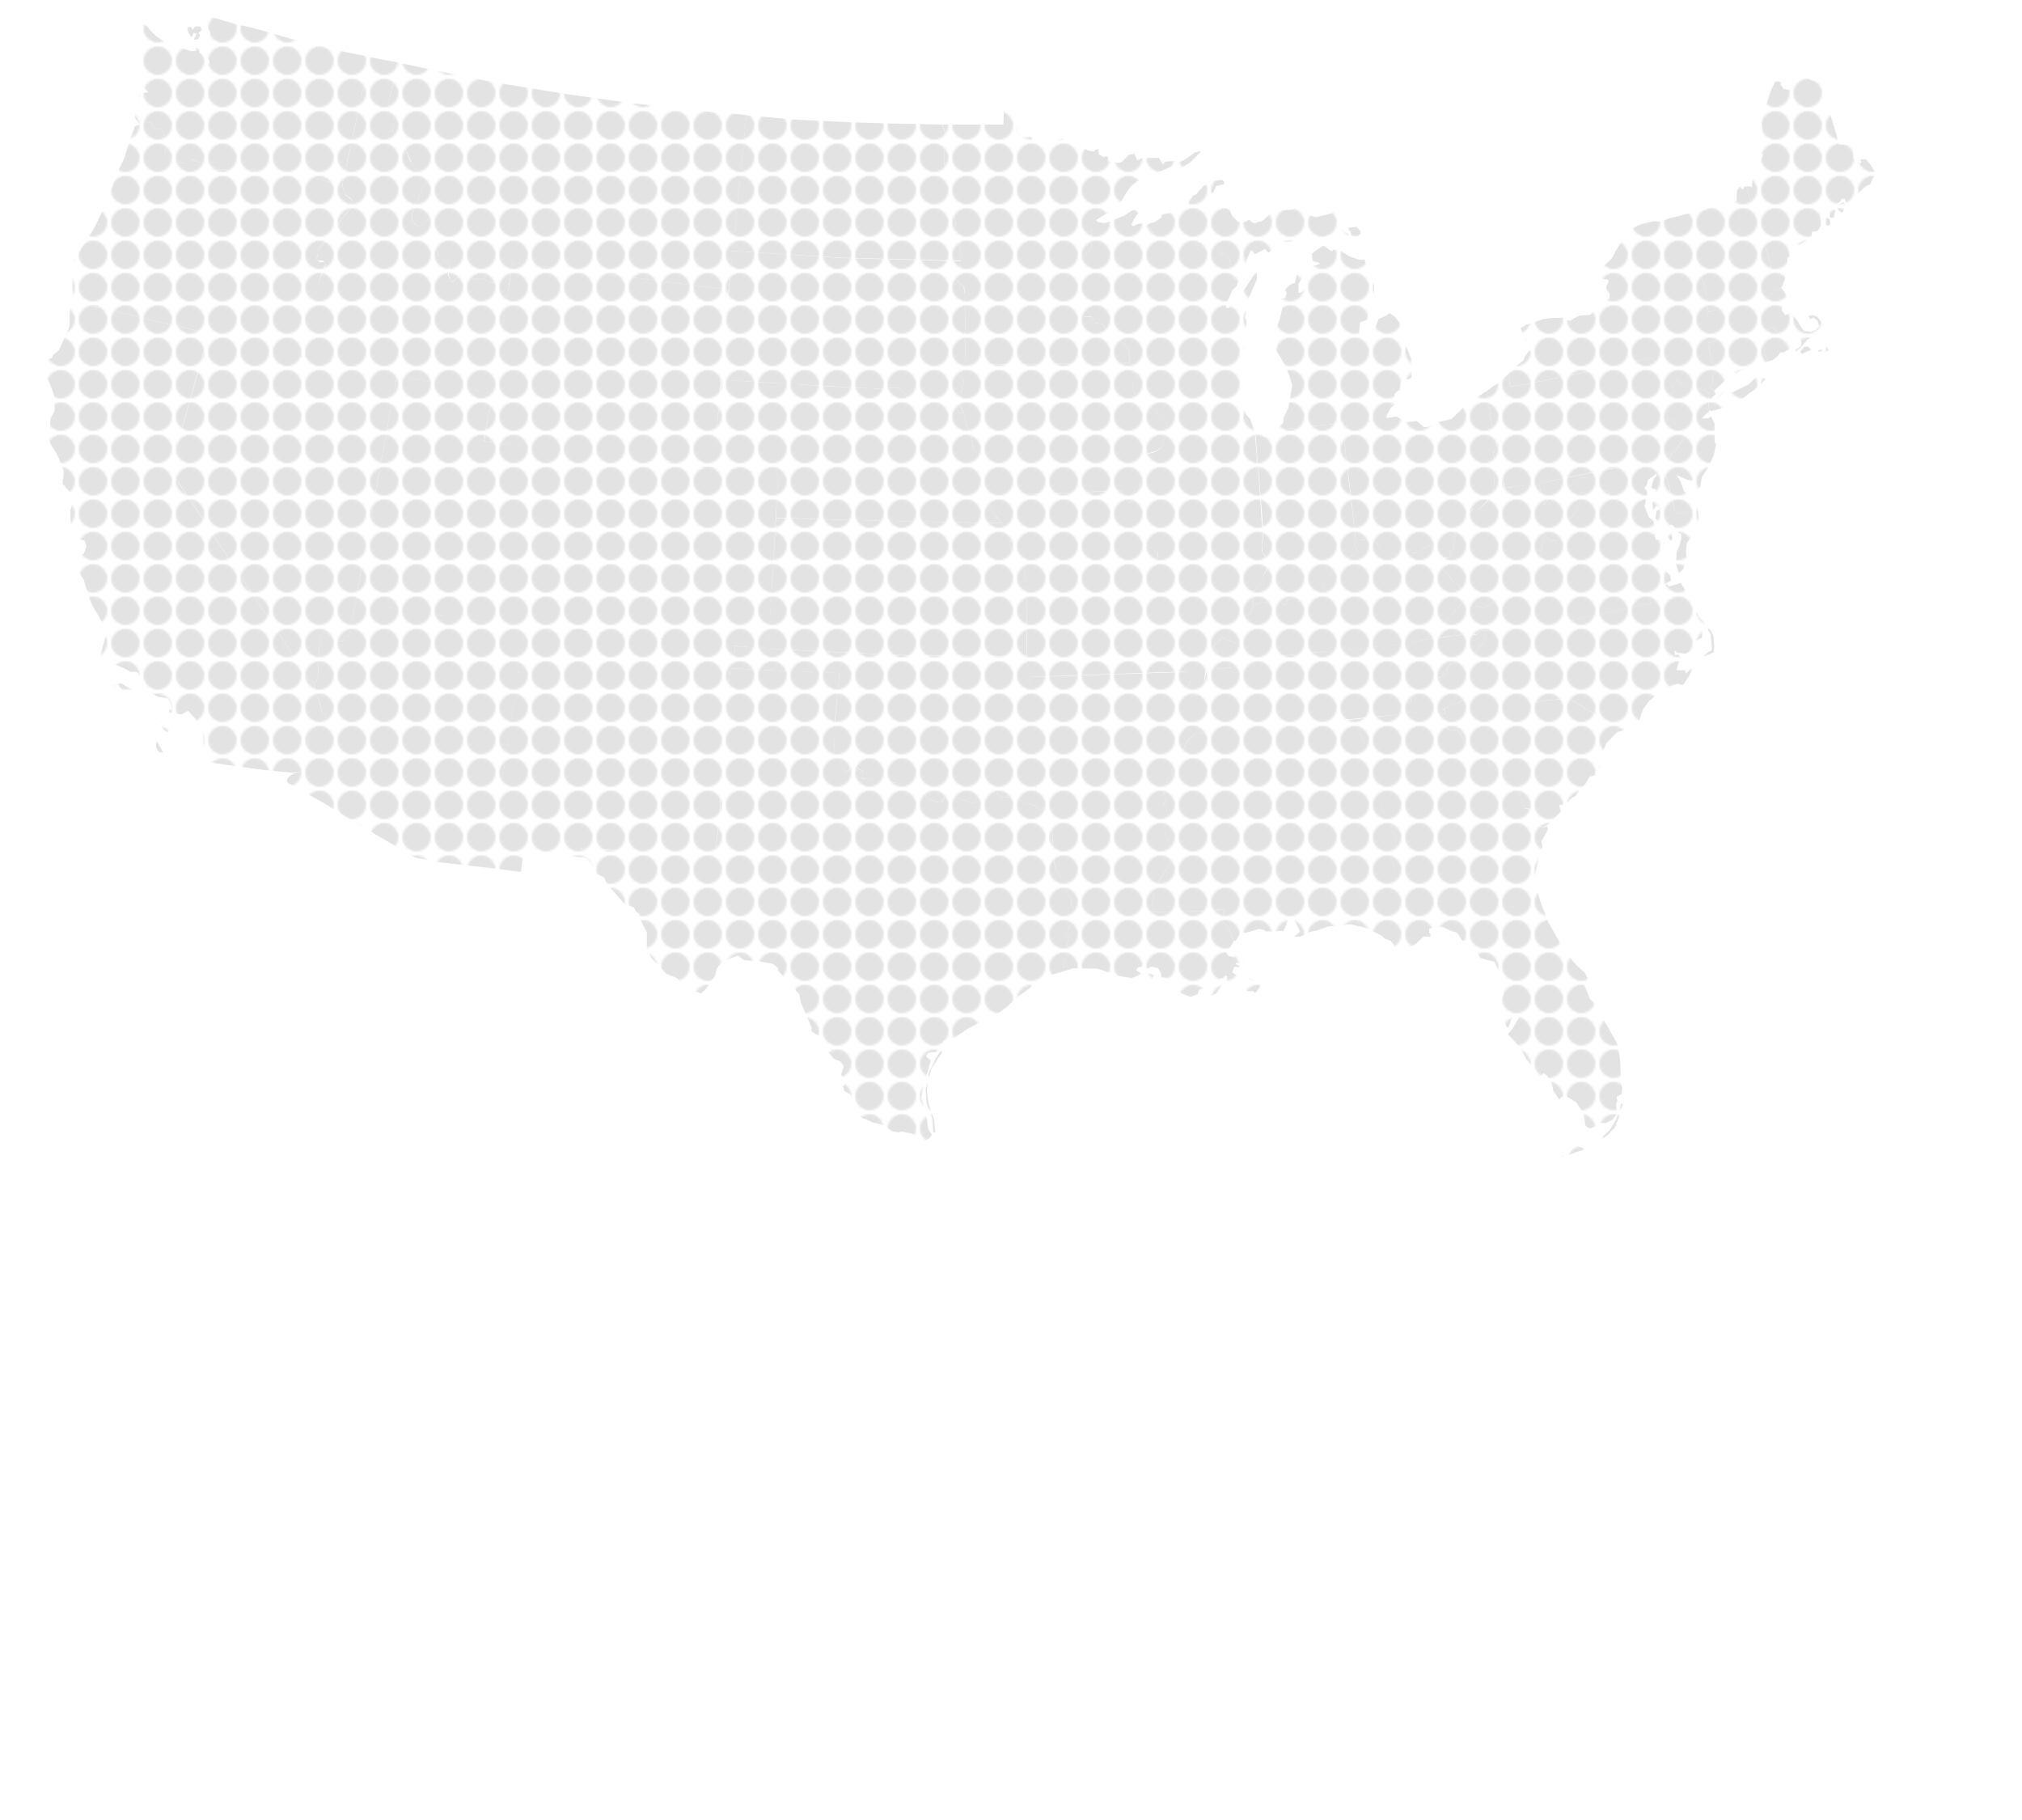 <svg xmlns="http://www.w3.org/2000/svg" version="1.1" width="1000" height="900"
      style="-webkit-tap-highlight-color: rgba(0, 0, 0, 0);">
      <desc style="-webkit-tap-highlight-color: rgba(0, 0, 0, 0);">Created with Raphaël</desc>
      <defs style="-webkit-tap-highlight-color: rgba(0, 0, 0, 0);"></defs>
      <defs>
        <pattern id="pattern1"
                 x="7" y="7" width="16" height="16"
                 patternUnits="userSpaceOnUse" >
      
            <circle cx="7" cy="7" r="7" style="stroke: none; fill: #e3e3e3" />
      
        </pattern>
      </defs>     
    <!-- <path fill="url(#pattern1)" 
        d="M233,519.3L235,515.7L237.2,515.4L237.6,516.2L235.5,519.3L233,519.3ZM243.2,515.5L249.4,518.1L251.5,517.8L253.1,513.9L252.4,510.5L248.2,510L244.2,511.8L243.2,515.5ZM273.9,525.6L277.7,531.1L280.1,530.7L281.2,530.3L282.7,531.5L286.4,531.4L287.4,529.9L284.4,528.2L282.5,524.4L280.4,520.9L274.6,523.8L273.9,525.6ZM294.1,534.5L295.4,532.5L300.1,533.5L300.8,533L306.9,533.6L306.6,534.9L304,536.4L299.6,536.1L294.1,534.5ZM299.5,539.6L301.4,543.5L304.5,542.4L304.8,540.8L303.2,538.7L299.5,538.3L299.5,539.6ZM306.4,538.5L308.7,535.6L313.4,538L317.7,539.1L322.1,541.9L322.1,543.8L318.6,545.6L313.7,546.6L311.3,545.1L306.4,538.5ZM323.1,554L324.7,552.7L328.1,554.3L335.7,557.9L339.1,560L340.7,562.4L342.6,566.8L346.7,569.4L346.4,570.7L342.5,573.9L338.3,575.4L336.8,574.7L333.8,576.5L331.3,579.7L329.1,582.6L327.3,582.5L323.7,579.9L323.4,575.4L324.1,572.9L322.4,567.3L320.3,565.5L320.2,562.9L322.4,561.9L324.5,558.9L325,557.9L323.4,556.1L323.1,554Z"
        id="hi" style="-webkit-tap-highlight-color: rgba(0, 0, 0, 0);"></path>
    <path fill="url(#pattern1)" 
        d="M158,453.6L157.7,539L159.3,540L162.4,540.1L163.8,539L166.4,539L166.6,541.9L173.5,548.7L174,551.3L177.4,549.3L178.1,549.2L178.4,546.1L179.9,544.5L181,544.3L182.9,542.9L186,545L186.6,547.9L188.6,549L189.7,551.4L193.6,553.2L197,559.2L199.7,563.1L202,565.8L203.5,569.5L208.5,571.3L213.6,573.4L214.6,577.8L215.1,580.9L214.1,584.2L212.3,586.5L210.7,585.7L209.3,582.6L206.5,581.2L204.7,580L203.9,580.9L205.4,583.6L205.6,587.3L204.4,587.8L202.5,585.9L200.4,584.6L200.9,586.2L202.2,588L201.4,588.8C201.4,588.8,200.5,588.5,200.1,587.8C199.6,587.2,198,584.4,198,584.4L197,582.1C197,582.1,196.7,583.4,196,583.1C195.4,582.8,194.7,581.7,194.7,581.7L196.5,579.7L195,578.3L195,573.3L194.2,573.3L193.4,576.6L192.3,577.1L191.3,573.4L190.7,569.7L189.9,569.2L190.2,574.9L190.2,576L188.7,574.7L185.2,568.7L183.1,568.2L182.4,564.5L180.8,561.6L179.2,560.5L179.2,558.2L181.3,556.9L180.8,556.6L178.2,557.2L174.8,554.8L172.3,551.9L167.4,549.3L163.4,546.7L164.7,543.5L164.7,541.9L162.9,543.5L160,544.6L156.2,543.5L150.6,541.1L145.1,541.1L144.4,541.6L138,537.7L135.9,537.4L133.1,531.5L129.6,531.9L126,533.3L126.5,537.9L127.6,534.9L128.6,535.3L127.1,539.6L130.4,536.9L131,538.5L127.1,542.9L125.9,542.5L125.4,540.6L124.1,539.8L122.8,540.9L120,539.1L117,541.2L115.2,543.3L111.8,545.4L107.1,545.3L106.6,543.2L110.3,542.5L110.3,541.2L108.1,540.6L109,538.2L111.3,534.3L111.3,532.5L111.5,531.7L115.8,529.4L116.8,530.7L119.6,530.7L118.3,528.2L114.5,527.8L109.5,530.6L107.1,534L105.3,536.6L104.2,538.8L100,540.3L96.9,542.9L96.6,544.5L98.9,545.4L99.7,547.6L96.9,550.8L90.5,555L82.7,559.2L80.6,560.3L75.3,561.5L69.9,563.7L71.7,565L70.2,566.5L69.8,567.6L67,566.6L63.8,566.8L63,569.1L62,569.1L62.3,566.6L58.8,567.9L55.9,568.9L52.5,567.6L49.6,569.5L46.3,569.5L44.2,570.8L42.6,571.6L40.5,571.3L37.9,570.2L35.6,570.8L34.7,571.8L33.1,570.7L33.1,568.7L36.1,567.4L42.4,568.1L46.8,566.5L48.9,564.4L51.8,563.7L53.6,562.9L56.3,563.1L58,564.4L58.9,564L61.2,561.3L64.3,560.3L67.7,559.7L69,559.4L69.6,559.8L70.4,559.8L71.7,556.1L75.7,554.7L77.7,550.9L79.9,546.4L81.6,545L81.9,542.4L80.3,543.7L76.9,544.3L76.2,541.9L74.9,541.6L74,542.5L73.8,545.4L72.3,545.3L70.9,539.5L69.6,540.8L68.5,540.3L68.1,538.3L64.1,538.5L62,539.6L59.4,539.3L60.9,537.9L61.4,535.3L60.7,533.3L62.2,532.4L63.5,532.2L62.8,530.4L62.8,526L61.8,525.1L61,526.5L54.9,526.5L53.4,525.2L52.8,521.4L50.7,517.8L50.7,516.8L52.8,516L52.9,513.9L54.1,512.8L53.3,512.3L52,512.8L50.8,510L51.8,505L56.3,501.8L58.9,500.2L60.9,496.5L63.6,495.2L66.2,496.3L66.5,498.7L69,498.4L72.2,496L73.8,496.6L74.8,497.3L76.4,497.3L78.7,496L79.5,491.6C79.5,491.6,79.8,488.7,80.4,488.2C81.1,487.7,81.4,487.3,81.4,487.3L80.3,485.3L77.7,486.1L74.4,486.9L72.5,486.4L69,484.7L63.9,484.5L60.4,480.8L60.9,476.9L61.5,474.5L59.4,472.7L57.5,469L58,468.2L64.7,467.7L66.8,467.7L67.8,468.7L68.5,468.7L68.3,467L72.2,466.4L74.8,466.7L76.2,467.9L74.8,470L74.3,471.4L77,473L82,474.8L83.8,473.8L81.6,469.5L80.6,466.2L81.6,465.4L78.2,463.5L77.7,462.4L78.2,460.7L77.4,456.9L74.4,452.2L72,448L74.9,446L78.2,446L79.9,446.7L84.1,446.5L87.9,443L89,439.9L92.7,437.5L94.3,438.4L97.1,437.8L100.8,435.7L101.9,435.5L102.9,436.3L107.4,436.2L110.2,433.1L111.3,433.1L114.9,435.5L116.8,437.6L116.3,438.8L117,439.9L118.6,438.3L122.5,438.6L122.8,442.3L124.7,443.8L131.8,444.4L138.1,448.6L139.6,447.6L144.8,450.2L146.9,449.6L148.8,448.8L153.7,450.7L158,453.6ZM42.9,482.6L45,487.9L44.9,488.9L42,488.5L40.2,484.5L38.4,483L36,483L35.8,480.5L37.6,478L38.7,480.5L40.2,481.9L42.9,482.6ZM40.3,516L44.1,516.8L47.8,517.8L48.6,518.8L47,522.5L43.9,522.3L40.5,518.8L40.3,516ZM19.6,502L20.8,504.5L21.9,506.2L20.8,507L18.7,503.9L18.7,502L19.6,502ZM5.9,575L9.3,572.8L12.7,571.8L15.3,572.1L15.8,573.7L17.7,574.2L19.6,572.3L19.3,570.7L22.1,570L25,572.6L23.8,574.4L19.5,575.5L16.7,575L13,573.9L8.7,575.4L7,575.7L5.9,575ZM54.9,570.5L56.5,572.4L58.6,570.8L57.2,569.5L54.9,570.5ZM57.8,573.6L58.9,571.3L61,571.6L60.2,573.6L57.8,573.6ZM81.4,571.6L82.9,573.4L83.8,572.3L83,570.3L81.4,571.6ZM90.1,559.2L91.3,565L94.2,565.8L99.2,562.9L103.5,560.3L101.9,557.9L102.4,555.5L100.3,556.8L97.4,556L99,554.8L101,555.6L104.8,553.9L105.3,552.4L102.9,551.6L103.7,549.7L101,551.6L96.3,555.1L91.4,558.1L90.1,559.2ZM132.5,539.3L134.9,537.9L133.9,536.1L132.2,537L132.5,539.3Z"
        id="ak" style="-webkit-tap-highlight-color: rgba(0, 0, 0, 0);"></path> -->
    <path fill="url(#pattern1)" 
        d="M759.8,439.1L762,446.4L765.8,456.2L771.1,465.5L774.8,471.8L779.7,477.3L783.7,481L785.3,484L784.2,485.3L783.4,486.5L786.3,494L789.2,496.9L791.8,502.2L795.3,508L799.9,516.3L801.2,523.9L801.7,535.9L802.3,537.6L802,541L799.5,542.3L799.9,544.3L799.2,546.2L799.5,548.6L800,550.6L797.3,553.8L794.2,555.3L790.3,555.4L788.9,557L786.5,558L785.2,557.5L784,556.5L783.7,553.6L782.9,550.2L779.5,545.1L775.9,542.8L772.1,542.5L771.3,543.8L768.2,539.4L767.5,535.9L765,531.8L763.2,530.7L761.6,532.8L759.8,532.5L757.7,527.4L754.8,523.6L751.9,518.2L749.3,515.2L745.7,511.4L747.8,509L751.1,503.5L750.9,501.9L746.4,500.9L744.7,501.6L745.1,502.2L747.7,503.2L746.2,507.7L745.4,508.2L743.6,504.2L742.3,499.3L742,496.6L743.5,491.9L743.5,482.3L740.4,478.6L739.1,475.6L733.9,474.3L732,473.6L730.4,471L727,469.4L725.8,466L723.1,465L720.7,461.3L716.5,459.9L713.5,458.4L711,458.4L706.9,459.2L706.8,461.2L707.6,462.1L707.1,463.3L704,463.1L700.3,466.7L696.7,468.6L692.9,468.6L689.6,469.9L689.3,467.1L687.7,465.2L684.8,464.1L683.2,462.6L675.1,458.7L667.5,457L663.1,457.6L657.1,458.1L651.1,460.2L647.7,460.8L647.4,452.8L644.8,450.8L643.1,449L643.4,446L653.6,444.7L679.1,441.8L685.9,441.1L691.3,441.4L693.9,445.3L695.4,446.7L703.5,447.2L714.3,446.6L735.8,445.3L741.3,444.6L746.4,444.8L746.8,447.7L749,448.6L749.3,443.9L747.7,439.8L749,438.3L754.6,438.8L759.8,439.1ZM772.3,571.5L774.7,570.9L776,570.6L777.5,568.3L779.8,566.6L781.1,567.1L782.8,567.5L783.2,568.5L779.7,569.7L775.5,571.2L773.2,572.4L772.3,571.5ZM785.8,566.5L787,567.5L789.8,565.4L795.1,561.2L798.8,557.4L801.3,550.7L802.3,549L802.5,545.6L801.7,546.1L800.8,548.9L799.3,553.6L796.1,558.8L791.7,563L788.3,565L785.8,566.5Z"
        id="fl" style="-webkit-tap-highlight-color: rgba(0, 0, 0, 0);"></path>
    <path fill="url(#pattern1)" 
        d="M880.7,142.4L881.6,141.3L882.7,138L880.2,137.1L879.7,134L875.8,132.9L875.5,130.1L868.2,106.7L863.6,92.2L862.7,92.2L862.1,93.8L861.4,93.3L860.4,92.3L859,94.3L858.9,99.3L859.2,105L861.2,107.7L861.2,111.7L857.5,116.8L854.9,117.9L854.9,119.1L856,120.8L856,129.4L855.2,138.6L855,143.5L856,144.8L855.9,149.3L855.4,151.1L856.3,151.8L873.1,147.4L875.3,146.8L877.1,144L880.7,142.4Z"
        id="nh" style="-webkit-tap-highlight-color: rgba(0, 0, 0, 0);"></path>
    <path fill="url(#pattern1)" 
        d="M581.619,82.059L583.448,80.001L585.62,79.201L590.993,75.315L593.279,74.743L593.736,75.2L588.592,80.344L585.277,82.288L583.22,83.202L581.619,82.059ZM667.794,114.187L668.44,116.693L671.674,116.855L672.967,115.642C672.967,115.642,672.886,114.187,672.563,114.026C672.239,113.864,670.946,112.166,670.946,112.166L668.764,112.409L667.147,112.571L666.824,113.702L667.794,114.187ZM567.492,111.213L568.208,110.633L570.957,109.824L574.513,107.561L574.513,106.591L575.16,105.945L581.141,104.975L583.566,103.035L587.931,100.933L588.093,99.64L590.033,96.73L591.811,95.922L593.104,94.143L595.367,91.88L599.732,89.455L604.42,88.97L605.552,90.102L605.229,91.072L601.51,92.042L600.055,95.113L597.792,95.922L597.307,98.347L594.882,101.58L594.559,104.166L595.367,104.651L596.337,103.52L599.894,100.61L601.187,101.903L603.45,101.903L606.684,102.873L608.139,104.005L609.593,107.076L612.342,109.824L616.222,109.663L617.676,108.693L619.293,109.986L620.91,110.471L622.203,109.663L623.335,109.663L624.951,108.693L628.993,105.136L632.388,104.005L639.016,103.681L643.542,101.741L646.129,100.448L647.584,100.61L647.584,106.268L648.069,106.591L650.979,107.4L652.918,106.915L659.062,105.298L660.193,104.166L661.648,104.651L661.648,111.603L664.881,114.674L666.175,115.321L667.468,116.291L666.175,116.614L665.366,116.291L661.648,115.806L659.547,116.453L657.283,116.291L654.05,117.746L652.272,117.746L646.452,116.453L641.279,116.614L639.339,119.201L632.388,119.847L629.963,120.656L628.831,123.727L627.538,124.859L627.053,124.697L625.598,123.081L621.071,125.506L620.425,125.506L619.293,123.889L618.485,124.051L616.545,128.415L615.575,132.457L612.394,139.458L611.217,138.423L609.845,137.392L607.904,127.104L604.36,125.734L602.307,123.448L590.187,120.704L587.332,119.675L579.101,117.502L571.211,116.359L567.492,111.213ZM697.8,177.2L694.6,168.9L692.3,159.9L689.9,156.7L687.3,154.9L685.7,156L681.8,157.8L679.9,162.8L677.1,166.5L676,167.2L674.5,166.5C674.5,166.5,671.9,165.1,672.1,164.4C672.3,163.8,672.6,159.4,672.6,159.4L676,158.1L676.8,154.7L677.4,152.1L679.9,150.5L679.5,140.5L677.9,138.2L676.6,137.4L675.8,135.3L676.6,134.5L678.2,134.8L678.4,133.2L676,131L674.7,128.4L672.1,128.4L667.6,126.9L662.1,123.5L659.3,123.5L658.7,124.2L657.7,123.7L654.6,121.4L651.7,123.2L648.8,125.5L649.2,129L650.1,129.3L652.2,129.8L652.7,130.6L650.1,131.4L647.5,131.8L646.1,133.5L645.8,135.6L646.1,137.3L646.4,142.8L642.8,144.9L642.2,144.7L642.2,140.5L643.5,138.1L644.1,135.6L643.3,134.8L641.4,135.6L640.4,139.8L637.7,141L635.9,142.9L635.7,143.9L636.4,144.7L635.7,147.3L633.5,147.8L633.5,148.9L634.3,151.3L633.1,157.5L631.5,161.5L632.2,166.2L632.7,167.3L631.9,169.8L631.5,170.6L631.2,173.3L634.8,179.3L637.7,185.8L639.1,190.6L638.3,195.3L637.3,201.3L634.9,206.4L634.6,209.2L631.3,212.3L635.8,212.1L657.2,209.9L664.4,208.9L664.5,210.5L671.4,209.3L681.7,207.8L685.5,207.4L685.7,206.8L685.8,205.3L687.9,201.6L689.9,199.9L689.7,194.8L691.3,193.2L692.4,192.9L692.6,189.3L694.2,186.3L695.2,186.9L695.4,187.5L696.2,187.7L698.1,186.7L697.8,177.2Z"
        id="mi" style="-webkit-tap-highlight-color: rgba(0, 0, 0, 0);"></path>
    <path fill="url(#pattern1)" 
        d="M844.4,154L844.8,148.7L841.9,137.9L841.2,137.6L838.3,136.3L839.1,133.4L838.3,131.3L835.6,126.6L836.6,122.7L835.8,117.6L833.3,111.1L832.5,106.2L859,99.4L859.3,105L861.2,107.7L861.2,111.7L857.5,116.8L854.9,117.9L854.9,119.1L856.2,120.6L855.9,128.7L855.3,137.9L855,143.5L856,144.8L855.8,149.4L855.4,151.1L856.4,151.8L848.9,153.3L844.4,154Z"
        id="vt" style="-webkit-tap-highlight-color: rgba(0, 0, 0, 0);"></path>
    <path fill="url(#pattern1)" 
        d="M922.8,78.8L924.7,80.9L927,84.6L927,86.5L924.9,91.2L923,91.9L919.6,94.9L914.7,100.4C914.7,100.4,914.1,100.4,913.4,100.4C912.8,100.4,912.4,98.3,912.4,98.3L910.7,98.5L909.7,100L907.3,101.4L906.3,102.9L907.9,104.3L907.4,105L906.9,107.7L905,107.6L905,105.9L904.7,104.6L903.2,105L901.5,101.7L899.3,103L900.6,104.5L901,105.6L900.2,106.9L900.5,110L900.6,111.6L899,114.2L896.1,114.7L895.8,117.6L890.5,120.7L889.2,121.1L887.5,119.7L884.5,123.2L885.4,126.5L884,127.8L883.8,132.1L882.7,138.4L880.2,137.2L879.8,134.2L875.9,133L875.6,130.3L868.3,106.8L863.6,92.2L865,92.1L866.5,92.5L866.5,89.9L867.8,85.4L870.4,80.7L871.9,76.7L869.9,74.3L869.9,68.3L870.7,67.3L871.5,64.6L871.4,63.1L871.2,58.2L873,53.4L875.9,44.5L878,40.3L879.3,40.3L880.6,40.5L880.6,41.6L881.9,43.9L884.6,44.5L885.4,43.7L885.4,42.7L889.5,39.8L891.3,38L892.7,38.2L898.7,40.6L900.6,41.6L909.7,71.5L915.7,71.5L916.5,73.4L916.6,78.3L919.6,80.6L920.4,80.6L920.5,80.1L920,78.9L922.8,78.8ZM901.9,108.9L903.4,107.4L904.8,108.4L905.3,110.9L903.6,111.8L901.9,108.9ZM908.6,103L910.3,104.9C910.3,104.9,911.6,105,911.6,104.6C911.6,104.3,911.9,102.6,911.9,102.6L912.8,101.8L912,100L909.9,100.8L908.6,103Z"
        id="me" style="-webkit-tap-highlight-color: rgba(0, 0, 0, 0);"></path>
    <path fill="url(#pattern1)" 
        d="M874,178.8L870.3,163.9L876.6,162L878.8,164L882.1,168.3L884.8,172.7L881.8,174.3L880.5,174.2L879.4,175.9L876.9,177.9L874,178.8Z"
        id="ri" style="-webkit-tap-highlight-color: rgba(0, 0, 0, 0);"></path>
    <path fill="url(#pattern1)" 
        d="M830.3,188.7L829.2,187.7L826.6,187.6L824.3,185.6L822.7,179.5L819.3,179.6L816.8,176.9L797.4,181.3L754.4,190L746.9,191.2L746.2,184.7L747.6,183.6L748.9,182.5L749.9,180.9L751.6,179.7L753.6,178L754.1,176.3L756.2,173.6L757.3,172.6L757.1,171.7L755.8,168.6L754.1,168.4L752.1,162.3L755,160.5L759.4,159.1L763.4,157.8L766.7,157.3L773,157.1L774.9,158.4L776.5,158.6L778.6,157.3L781.2,156.1L786.4,155.7L788.5,153.9L790.3,150.6L791.9,148.7L794,148.7L795.9,147.6L796.1,145.3L794.6,143.2L794.3,141.8L795.4,139.7L795.4,138.2L793.7,138.2L791.9,137.4L791.1,136.3L790.9,133.7L796.7,128.2L797.4,127.4L798.8,124.5L801.7,119.9L804.5,116.2L806.6,113.8L809,112L812.1,110.7L817.6,109.4L820.8,109.6L825.3,108.1L832.9,106.1L833.4,111L835.9,117.5L836.7,122.7L835.7,126.6L838.3,131.1L839.1,133.2L838.3,136.1L841.2,137.4L841.8,137.7L844.9,148.7L844.4,153.8L843.9,164.6L844.7,170.1L845.5,173.6L847,180.9L847,189L845.8,191.3L847.7,193.3L848.5,194.9L846.5,196.7L846.8,198L848.1,197.7L849.6,196.4L851.9,193.8L853,193.2L854.6,193.8L856.9,194L864.8,190.1L867.7,187.3L869,185.9L873.2,187.5L869.8,191.1L865.9,194L858.8,199.3L856.2,200.3L850.4,202.2L846.4,203.3L845.2,202.8L844.9,199.1L845.4,196.4L845.3,194.3L842.5,192.6L837.9,191.6L834,190.5L830.3,188.7Z"
        id="ny" style="-webkit-tap-highlight-color: rgba(0, 0, 0, 0);"></path>
    <path fill="url(#pattern1)" 
        d="M825.1,224.6L826.4,224.4L828.7,223.1L829.9,220.6L831.5,218.4L834.8,215.3L834.8,214.5L832.3,212.9L828.8,210.5L827.8,207.9L825.1,207.5L824.9,206.4L824.1,203.7L826.4,202.5L826.5,200.1L825.2,198.8L825.4,197.2L827.3,194.1L827.3,191.1L830,188.4L829.1,187.7L826.6,187.5L824.3,185.6L822.7,179.5L819.2,179.6L816.8,176.9L798.7,181.1L755.7,189.8L746.8,191.3L746.2,184.7L740.8,189.8L739.5,190.3L735.3,193.3L738.2,212.4L740.7,222.2L744.3,241.4L747.6,240.8L759.5,239.3L797.4,231.6L812.3,228.8L820.6,227.2L820.9,226.9L823,225.3L825.1,224.6Z"
        id="pa" style="-webkit-tap-highlight-color: rgba(0, 0, 0, 0);"></path>
    <path fill="url(#pattern1)" 
        d="M829.6,188.4L827.3,191.1L827.3,194.2L825.4,197.3L825.2,198.9L826.5,200.2L826.3,202.6L824.1,203.8L824.9,206.5L825,207.6L827.8,208L828.8,210.5L832.3,213L834.7,214.6L834.7,215.4L831.8,218.1L830.1,220.4L828.7,223.1L826.4,224.4L826,226L825.7,227.2L825.1,229.8L826.2,232.1L829.4,235L834.3,237.2L838.3,237.9L838.5,239.3L837.7,240.3L838,243.1L838.8,243.1L840.9,240.6L841.7,235.8L844.5,231.7L847.5,225.3L848.7,219.8L848,218.6L847.9,209.3L846.2,205.9L845.1,206.7L842.4,207L841.9,206.5L843,205.5L845.1,203.6L845.2,202.5L844.8,199.1L845.4,196.3L845.3,194.4L842.4,192.6L837.4,191.4L833.2,190.1L829.6,188.4Z"
        id="nj" style="-webkit-tap-highlight-color: rgba(0, 0, 0, 0);"></path>
    <path fill="url(#pattern1)" 
        d="M825.6,228.2L825.9,226.1L826.3,224.4L824.7,224.8L823.1,225.3L820.9,227L822.6,232.1L824.9,237.7L827,247.4L828.6,253.7L833.6,253.6L839.7,252.4L837.5,245L836.5,245.5L832.9,243.1L831.2,238.4L829.2,234.8L826.1,231.9L825.2,229.8L825.6,228.2Z"
        id="de" style="-webkit-tap-highlight-color: rgba(0, 0, 0, 0);"></path>
    <path fill="url(#pattern1)" 
        d="M839.7,252.4L833.7,253.6L828.6,253.7L826.7,246.8L824.8,237.6L822.2,231.4L821,227L813.5,228.6L798.6,231.5L761.1,239L762.3,244L763.2,249.7L763.6,249.4L765.7,246.9L767.9,244.3L770.3,243.7L771.8,242.2L773.6,239.7L774.9,240.3L777.8,240L780.4,237.9L782.4,236.4L784.2,235.9L785.9,237.1L788.8,238.5L790.7,240.3L791.9,241.8L796,243.5L796,246.4L801.5,247.7L802.7,248.3L804.1,246.2L807,248.2L805.7,250.7L804.9,254.7L803.2,257.3L803.2,259.4L803.8,261.2L808.9,262.5L813.2,262.4L816.3,263.4L818.4,263.7L819.3,261.6L817.9,259.5L817.9,257.8L815.4,255.7L813.3,250.2L814.6,244.8L814.5,242.7L813.2,241.4C813.2,241.4,814.6,239.8,814.6,239.2C814.6,238.5,815.1,237.1,815.1,237.1L817.1,235.8L819,234.2L819.5,235.1L818,236.7L816.7,240.5L817.1,241.6L818.8,241.9L819.3,247.4L817.2,248.4L817.5,251.9L818,251.8L819.2,249.8L820.8,251.6L819.2,252.9L818.8,256.3L821.4,259.7L825.3,260.2L826.9,259.4L830.2,263.6L831.5,264.1L838.2,261.3L840.2,257.3L839.7,252.4ZM823.8,261.4L824.9,263.9L825.1,265.7L826.2,267.5C826.2,267.5,827.1,266.6,827.1,266.3C827.1,266,826.4,263.3,826.4,263.3L825.6,260.9L823.8,261.4Z"
        id="md" style="-webkit-tap-highlight-color: rgba(0, 0, 0, 0);"></path>
    <path fill="url(#pattern1)" 
        d="M831.6,266L831.4,264.1L837.9,261.5L837.1,264.7L834.2,268.5L833.8,273.1L834.3,276.5L832.4,281.5L830.3,283.4L828.8,278.7L829.2,273.3L830.8,269.1L831.6,266ZM834.9,294.3L776.8,306.9L739.3,312.2L732.6,311.8L730.1,313.7L722.7,313.9L714.3,314.9L703.4,316.5L713.9,310.9L713.9,308.9L715.4,306.7L726,295.2L729.9,299.7L733.7,300.6L736.2,299.5L738.5,298.2L741,299.5L744.9,298.1L746.8,293.6L749.4,294.1L752.3,292L754.1,292.5L756.9,288.8L757.2,286.7L756.3,285.4L757.3,283.6L762.5,271.3L763.2,265.5L764.4,265L766.6,267.5L770.5,267.2L772.4,259.6L775.2,259L776.3,256.3L778.9,253.9L781.6,248.2L781.7,243.2L791.5,247C792.2,247.3,792.4,241.9,792.4,241.9L796,243.5L796.1,246.5L801.9,247.8L804,249L805.7,251L805,254.7L803.1,257.3L803.2,259.3L803.8,261.2L808.7,262.4L813.2,262.5L816.3,263.4L818.2,263.7L818.9,266.8L822.1,267.2L823,268.4L822.5,273.1L823.9,274.2L823.4,276.2L824.7,276.9L824.4,278.3L821.7,278.2L821.8,279.9L824.1,281.4L824.2,282.8L826,284.6L826.5,287.1L823.9,288.5L825.5,290L831.3,288.3L834.9,294.3Z"
        id="va" style="-webkit-tap-highlight-color: rgba(0, 0, 0, 0);"></path>
    <path fill="url(#pattern1)" 
        d="M761.1,238.9L762.2,243.9L763.3,249.9L765.5,247.3L767.7,244.2L770.3,243.6L771.7,242.2L773.5,239.6L774.9,240.2L777.9,239.9L780.4,237.8L782.4,236.4L784.3,235.9L785.6,236.9L789.2,238.7L791.2,240.5L792.6,241.8L791.8,247.3L786,244.8L781.7,243.2L781.6,248.3L778.9,253.9L776.3,256.3L775.1,259.1L772.5,259.6L771.6,263.2L770.6,267.1L766.6,267.5L764.3,265L763.2,265.6L762.6,271L761.2,274.6L756.2,285.5L757.1,286.7L756.9,288.6L754.1,292.5L752.3,291.9L749.4,294.1L746.8,293.5L744.8,298.1C744.8,298.1,741.6,299.5,740.9,299.5C740.7,299.4,738.4,298.2,738.4,298.2L736.1,299.6L733.7,300.6L729.9,299.7L728.8,298.6L726.6,295.5L723.5,293.6L721.8,289.9L717.5,286.5L716.8,284.2L714.2,282.7L713.4,281.1L713.2,275.9L715.4,275.8L717.3,275L717.5,272.2L719.1,270.8L719.3,265.8L720.2,261.9L721.5,261.2L722.8,262.4L723.3,264.2L725.1,263.2L725.6,261.6L724.4,259.8L724.4,257.4L725.4,256.1L727.7,252.7L729,251.2L731.1,251.7L733.3,250.1L736.4,246.7L738.7,242.8L739,237.2L739.5,232.1L739.5,227.5L738.3,224.4L739.3,222.9L740.6,221.6L744.1,241.5L748.7,240.7L761.1,238.9Z"
        id="wv" style="-webkit-tap-highlight-color: rgba(0, 0, 0, 0);"></path>
    <path fill="url(#pattern1)" 
        d="M735.3,193.3L729.2,197.3L725.3,199.6L721.9,203.3L717.9,207.2L714.6,208L711.7,208.5L706.2,211.1L704.1,211.2L700.7,208.2L695.6,208.8L693,207.4L690.6,206L685.7,206.7L675.5,208.3L664.3,210.5L665.6,225.1L667.4,238.9L670,262.3L670.5,267.2L674.7,267L677.1,266.2L680.4,267.7L682.5,272.1L687.6,272.1L689.5,274.2L691.3,274.1L693.8,272.8L696.3,273.1L701.8,273.6L703.5,271.5L705.8,270.2L707.9,269.5L708.6,272.3L710.3,273.2L713.8,275.6L716,275.5L717.3,275L717.5,272.3L719.1,270.8L719.2,266C719.2,266,720.2,261.9,720.2,261.9L721.5,261.3L722.8,262.4L723.4,264.1L725.1,263.1L725.5,261.6L724.4,259.7L724.5,257.4L725.2,256.4L727.4,253L728.4,251.5L730.5,252L732.8,250.4L735.9,247L738.6,242.9L739,237.8L739.4,232.8L739.3,227.5L738.3,224.6L738.7,223.4L740.5,221.7L738.2,212.6L735.3,193.3Z"
        id="oh" style="-webkit-tap-highlight-color: rgba(0, 0, 0, 0);"></path>
    <path fill="url(#pattern1)" 
        d="M619.5,299.9L619.6,297.1L620.1,292.5L622.3,289.6L624.1,285.7L626.7,281.5L626.2,275.7L624.4,273L624.1,269.7L624.9,264.2L624.4,257.3L623.1,241.3L621.8,225.9L620.9,214.2L623.9,215.1L625.4,216.1L626.5,215.7L628.6,213.8L631.5,212.2L636.6,212L658.5,209.8L664.1,209.2L665.6,225.2L669.9,262L670.5,267.8L670.1,270.1L671.3,271.9L671.4,273.2L668.9,274.8L665.4,276.4L662.2,276.9L661.6,281.8L657,285.1L654.2,289.1L654.5,291.5L653.9,293L650.6,293L649,291.4L646.5,292.7L643.8,294.2L644,297.2L642.8,297.5L642.3,296.5L640.2,295L636.9,296.3L635.4,299.3L633.9,298.5L632.5,296.9L628,297.4L622.4,298.4L619.5,299.9Z"
        id="in" style="-webkit-tap-highlight-color: rgba(0, 0, 0, 0);"></path>
    <path fill="url(#pattern1)" 
        d="M619.5,300.3L619.5,297.1L620.1,292.4L622.4,289.5L624.3,285.4L626.5,281.4L626.2,276.2L624.1,272.6L624,269.3L624.7,264L623.9,256.8L622.9,241.1L621.6,226L620.6,214.4L620.4,213.5L619.6,210.9L618.3,207.2L616.6,205.4L615.2,202.8L615,197.3L569.2,199.9L569.4,202.3L571.7,203L572.6,204.1L573,206L576.9,209.4L577.6,211.7L576.9,215.1L575.1,218.8L574.4,221.3L572.1,223.1L570.3,223.8L565,225.2L564.4,227L563.7,229L564.4,230.4L566.2,232L566,236.1L564.1,237.7L563.4,239.3L563.4,242.1L561.6,242.5L560,243.7L559.8,245L560,247.1L558.3,248.4L557.3,251.2L557.7,254.9L560,262.2L567.3,269.7L572.8,273.4L572.6,277.7L573.5,279.1L579.9,279.6L582.6,280.9L582,284.6L579.7,290.5L579,293.7L581.3,297.6L587.7,302.9L592.3,303.6L594.3,308.6L596.4,311.8L595.5,314.8L597.1,318.9L598.9,321L600.3,320.1L601.2,318L603.4,316.2L605.5,315.6L608.2,316.8L611.8,318.2L613,317.9L613.2,315.6L611.9,313.2L612.2,310.8L614,309.5L617,308.7L618.3,308.2L617.7,306.8L616.9,304.5L618.3,303.5L619.5,300.3Z"
        id="il" style="-webkit-tap-highlight-color: rgba(0, 0, 0, 0);"></path>
    <path fill="url(#pattern1)" 
        d="M874,178.8L870.3,163.9L865.6,164.9L844.4,169.6L845.4,172.8L846.8,180.1L847,189.1L845.8,191.2L847.7,193.2L852,189.3L855.6,186L857.5,183.9L858.3,184.6L861.1,183.1L866.2,182L874,178.8Z"
        id="ct" style="-webkit-tap-highlight-color: rgba(0, 0, 0, 0);"></path>
    <path fill="url(#pattern1)" 
        d="M615,197.3L614.9,194.2L613.8,189.6L613.1,183.5L612,181.1L613,178L613.8,175.1L615.2,172.5L614.6,169.1L613.9,165.5L614.4,163.8L616.4,161.3L616.5,158.6L615.7,157.3L616.4,154.7L615.9,150.5L618.7,144.9L621.6,138.1L621.7,135.8L621.4,134.9L620.6,135.3L616.4,141.7L613.6,145.7L611.7,147.5L610.9,149.7L608.9,150.5L607.8,152.5L606.4,152.2L606.2,150.4L607.5,148L609.6,143.3L611.4,141.7L612.4,139.3L609.8,137.4L607.8,127L604.3,125.7L602.3,123.4L590.2,120.7L587.3,119.6L579.1,117.5L571.2,116.3L567.4,111.2L566.7,111.7L565.5,111.6L564.8,110.4L563.5,110.7L562.4,110.9L560.6,111.9L559.6,111.2L560.3,109.3L562.2,106.2L563.3,105.1L561.4,103.6L559.3,104.4L556.4,106.4L548.9,109.6L546,110.3L543.1,109.8L542.1,108.9L540,111.7L539.8,114.5L539.8,122.9L538.7,124.5L533.4,128.4L531.1,134.4L531.6,134.6L534.1,136.7L534.8,139.9L532.9,143.1L532.9,146.9L533.4,153.6L536.4,156.5L539.8,156.5L541.6,159.7L545.1,160.2L548.9,165.9L556,170L558.1,172.8L559,180.2L559.7,183.5L562,185.1L562.2,186.5L560.1,189.9L560.4,193.1L562.9,197L565.4,198.2L568.4,198.6L569.7,200L615,197.3Z"
        id="wi" style="-webkit-tap-highlight-color: rgba(0, 0, 0, 0);"></path>
    <path fill="url(#pattern1)" 
        d="M834.9,294.3L837,299.2L840.6,305.6L843,308.1L843.6,310.3L841.2,310.5L842,311.1L841.7,315.3L839.1,316.6L838.5,318.7L837.2,321.7L833.5,323.3L831,322.9L829.6,322.8L828,321.5L828.3,322.8L828.3,323.8L830.2,323.8L831,325L829.1,331.4L833.3,331.4L833.9,333L836.2,330.7L837.5,330.2L835.6,333.8L832.5,338.6L831.2,338.6L830.1,338.1L827.3,338.8L822.1,341.2L815.7,346.5L812.3,351.2L810.3,357.7L809.9,360.1L805.2,360.6L799.7,362L789.8,353.7L777.2,346.1L774.3,345.3L761.6,346.8L757.4,347.5L755.7,344.3L752.8,342.2L736.3,342.7L729,343.5L720,348L713.8,350.6L692.6,353.2L693.1,349.1L694.9,347.7L697.7,347L698.3,343.3L702.5,340.6L706.4,339.1L710.6,335.6L715,333.5L715.6,330.4L719.5,326.5L720.1,326.3C720.1,326.3,720.1,327.5,720.9,327.5C721.8,327.5,722.9,327.8,722.9,327.8L725.1,324.2L727.3,323.6L729.5,323.9L731.1,320.4L734,317.8L734.5,315.7L734.7,312L739,312L746.2,311.1L761.9,308.9L777.1,306.8L798.7,302.1L818.7,297.8L829.9,295.4L834.9,294.3ZM839.2,327.5L841.8,325L844.9,322.4L846.5,321.7L846.6,319.7L846,313.6L844.5,311.2L843.9,309.4L844.6,309.1L847.4,314.6L847.8,319.1L847.6,322.5L844.2,324L841.4,326.4L840.3,327.6L839.2,327.5Z"
        id="nc" style="-webkit-tap-highlight-color: rgba(0, 0, 0, 0);"></path>
    <path fill="url(#pattern1)"  d="M805.8,250.8L803.9,249L802.7,248.3L804.1,246.3L807,248.2L805.8,250.8Z" id="dc"
        style="-webkit-tap-highlight-color: rgba(0, 0, 0, 0);"></path>
    <path fill="url(#pattern1)" 
        d="M899.6,173.2L901.7,172.5L902.2,170.8L903.2,170.9L904.3,173.2L903,173.7L899.1,173.8L899.6,173.2ZM890.2,174L892.5,171.4L894.1,171.4L895.9,172.9L893.5,173.9L891.3,174.9L890.2,174ZM855.4,152L873,147.4L875.3,146.7L877.2,143.9L881,142.3L883.9,146.7L881.4,151.9L881.1,153.3L883,155.9L884.2,155.1L886,155.1L888.2,157.7L892.1,163.7L895.7,164.1L897.9,163.2L899.7,161.4L898.9,158.6L896.8,157L895.3,157.8L894.4,156.5L894.8,156.1L896.9,155.9L898.7,156.7L900.7,159.1L901.6,162L902,164.5L897.8,165.9L893.9,167.9L890,172.4L888.1,173.8L888.1,172.9L890.5,171.4L891,169.6L890.2,166.6L887.2,168L886.4,169.5L886.9,171.7L884.9,172.7L882.1,168.2L878.7,163.8L876.6,162L870.1,163.9L865,165L844.3,169.6L843.7,164.8L844.3,154.2L848.6,153.3L855.4,152Z"
        id="ma" style="-webkit-tap-highlight-color: rgba(0, 0, 0, 0);"></path>
    <path fill="url(#pattern1)" 
        d="M696.6,318.2L644.7,323.2L629,325L624.4,325.5L620.5,325.5L620.3,329.6L612.1,329.8L605.1,330.5L597,330.4L595.6,337.4L593.9,342.9L590.6,345.7L589.3,350.1L589,352.6L584.9,354.9L586.4,358.5L585.4,362.8L584.4,363.6L692.6,353.2L693,349.2L694.8,347.8L697.6,347L698.3,343.3L702.4,340.6L706.5,339.1L710.5,335.5L715,333.5L715.5,330.4L719.6,326.4L720.1,326.3C720.1,326.3,720.1,327.5,721,327.5C721.8,327.5,722.9,327.8,722.9,327.8L725.2,324.2L727.2,323.6L729.5,323.9L731.1,320.3L734.1,317.7L734.5,315.8L734.8,312.1L732.6,311.9L730,313.9L723,313.9L704.7,316.3L696.6,318.2Z"
        id="tn" style="-webkit-tap-highlight-color: rgba(0, 0, 0, 0);"></path>
    <path fill="url(#pattern1)" 
        d="M593.8,343L589.8,343.7L584.7,343.1L585.1,341.5L588.1,338.9L589,335.3L587.2,332.3L508.8,334.8L510.4,341.7L510.4,349.9L511.8,360.9L512,398.7L514.3,400.6L517.2,399.3L520,400.4L520.7,407L576.3,405.9L577.4,403.8L577.1,400.2L575.3,397.2L576.9,395.8L575.3,393.2L576,390.7L577.4,385.1L579.9,383.1L579.2,380.8L582.9,375.4L585.6,374L585.5,372.5L585.1,370.7L588,365.1L590.4,363.9L590.8,360.4L592.6,359.2L589.4,358.7L588.1,354.7L590.9,352.3L591.4,350.3L592.7,346.3L593.8,343Z"
        id="ar" style="-webkit-tap-highlight-color: rgba(0, 0, 0, 0);"></path>
    <path fill="url(#pattern1)" 
        d="M558.4,248.1L555.9,245L554.7,242.7L490.4,245.1L488.1,245.2L489.3,247.7L489.1,250L491.6,253.9L494.7,258L497.8,260.8L500,261L501.5,261.9L501.5,264.9L499.6,266.5L499.2,268.8L501.2,272.2L503.7,275.2L506.3,277L507.6,288.6L507.9,324.7L508.2,329.4L508.6,334.8L531.1,333.9L554.3,333.2L575.1,332.4L586.7,332.2L588.9,335.6L588.2,338.9L585.1,341.3L584.6,343.2L589.9,343.6L593.8,342.9L595.5,337.5L596.2,331.6L598.3,329L600.9,327.6L600.9,324.5L602,322.6L600.3,320L598.9,321L596.9,318.8L595.7,314L596.5,311.5L594.5,308.1L592.7,303.5L587.9,302.7L580.9,297.1L579.2,293L580,289.8L582.1,283.7L582.5,280.9L580.6,279.8L573.7,279L572.7,277.3L572.6,273.1L567.1,269.7L560.1,261.9L557.8,254.6L557.6,250.4L558.4,248.1Z"
        id="mo" style="-webkit-tap-highlight-color: rgba(0, 0, 0, 0);"></path>
    <path fill="url(#pattern1)" 
        d="M672.2,355.5L672.2,357.7L672.4,359.8L673.1,363.2L676.4,371.1L678.9,381L680.3,387.1L681.9,392L683.4,398.9L685.5,405.2L688.1,408.6L688.6,412L690.5,412.8L690.7,414.9L688.9,419.8L688.4,423L688.2,424.9L689.9,429.3L690.2,434.6L689.4,437.1L690,437.9L691.5,438.7L691.7,441.9L693.9,445.2L696.2,447.4L704.1,447.6L714.9,446.9L736.4,445.6L741.9,445L746.4,445L746.6,447.9L749.2,448.7L749.5,444.3L747.9,439.8L749,438.2L754.9,439L759.8,439.3L759.1,433L761.3,423L762.8,418.8L762.3,416.2L765.6,410L765.1,408.6L763.2,409.3L760.6,408L760,405.9L758.7,402.4L756.4,400.3L753.8,399.6L752.2,394.8L749.3,388.4L745.1,386.5L743,384.6L741.7,382L739.6,380L737.3,378.7L735.1,375.8L732,373.6L727.5,371.8L727,370.3L724.5,367.4L724.1,366L720.7,361L717.1,361.1L713.4,358.7L712,357.4L711.6,355.7L712.5,353.7L714.7,352.6L714.1,350.5L672.2,355.5Z"
        id="ga" style="-webkit-tap-highlight-color: rgba(0, 0, 0, 0);"></path>
    <path fill="url(#pattern1)" 
        d="M764.9,408.1L763.1,409.1L760.5,407.8L759.9,405.7L758.6,402.1L756.3,400L753.7,399.4L752.1,394.5L749.4,388.6L745.2,386.6L743.1,384.7L741.8,382.1L739.7,380.1L737.4,378.9L735.1,375.9L732.1,373.7L727.6,371.9L727.1,370.4L724.6,367.5L724.2,366.1L720.8,360.9L717.4,361.1L713.3,358.6L712,357.4L711.7,355.6L712.5,353.6L714.8,352.7L714.3,350.4L720,348L729.2,343.5L736.9,342.6L753,342.2L755.7,344.1L757.4,347.5L761.7,346.8L774.3,345.4L777.2,346.2L789.8,353.8L799.9,361.9L794.5,367.4L791.9,373.5L791.4,379.8L789.8,380.6L788.7,383.4L786.2,384L784.1,387.6L781.4,390.3L779.1,393.7L777.5,394.5L773.9,397.9L771,398.1L772,401.3L767,406.8L764.9,408.1Z"
        id="sc" style="-webkit-tap-highlight-color: rgba(0, 0, 0, 0);"></path>
    <path fill="url(#pattern1)" 
        d="M725.9,295.2L723.7,297.6L720.1,301.6L715.1,307.1L713.9,308.8L713.9,310.9L709.5,313.1L703.8,316.5L696.6,318.3L644.7,323.2L629,324.9L624.4,325.4L620.5,325.4L620.3,329.6L612.1,329.8L605.1,330.4L597.1,330.4L598.3,329L600.8,327.5L601.1,324.3L602,322.5L600.4,319.9L601.2,318L603.4,316.3L605.5,315.6L608.3,316.9L611.9,318.2L613,317.9L613.1,315.6L611.9,313.2L612.2,310.9L614.1,309.5L616.7,308.8L618.3,308.2L617.5,306.4L616.9,304.5L618.4,303.5C618.4,303.4,619.6,299.9,619.6,299.8L622.7,298.3L628,297.4L632.5,296.9L633.9,298.5L635.4,299.4L637,296.3L640.2,295L642.4,296.5L642.8,297.5L644,297.2L643.8,294.2L646.9,292.5L649.1,291.4L650.6,293.1L653.9,293L654.5,291.5L654.1,289.2L656.7,285.2L661.5,281.8L662.2,276.9L665.2,276.5L668.9,274.8L671.4,273.1L671.2,271.6L670.1,270.1L670.6,267.1L674.8,267L677.1,266.2L680.4,267.7L682.5,272L687.6,272L689.7,274.3L691.3,274.1L693.9,272.8L699.1,273.4L701.7,273.6L703.4,271.6L706,270.1L707.9,269.4L708.5,272.3L710.6,273.3L713.2,275.4L713.4,281.1L714.2,282.7L716.8,284.2L717.5,286.5L721.7,289.9L723.5,293.6L725.9,295.2Z"
        id="ky" style="-webkit-tap-highlight-color: rgba(0, 0, 0, 0);"></path>
    <path fill="url(#pattern1)" 
        d="M631.3,460.4L629.8,446L627,427.3L627.2,413.2L628,382.2L627.8,365.5L628,359.1L672.5,355.5L672.3,357.7L672.5,359.8L673.1,363.2L676.5,371.1L679,381L680.4,387.1L682,392L683.5,398.9L685.6,405.2L688.2,408.6L688.7,412L690.6,412.8L690.8,414.9L689,419.8L688.5,423L688.3,424.9L689.9,429.3L690.3,434.6L689.5,437.1L690.1,437.9L691.6,438.7L691.9,441.6L686.3,441.2L679.5,441.9L654,444.8L643.6,446.2L643.3,449L645.1,450.8L647.7,452.8L648.3,460.7L642.7,463.3L640,463L642.7,461L642.7,460L639.7,454.1L637.4,453.4L635.9,457.8L634.7,460.5L634,460.4L631.3,460.4Z"
        id="al" style="-webkit-tap-highlight-color: rgba(0, 0, 0, 0);"></path>
    <path fill="url(#pattern1)" 
        d="M607.9,459.1L604.6,455.9L605.6,450.4L605,449.6L595.7,450.6L570.7,451L570,448.6L570.9,440.2L574.2,434.2L579.3,425.5L578.7,423.1L579.9,422.5L580.4,420.5L578.1,418.4L578,416.5L576.2,412.2L576,405.8L520.6,406.7L520.6,416.3L521.3,425.7L522,429.6L524.5,433.7L525.4,438.7L529.7,444.2L530,447.4L530.6,448.1L530,456.6L527,461.6L528.6,463.6L527.9,466.2L527.2,473.5L525.8,476.7L526,480.3L530.7,478.8L542.8,479L553.1,482.5L559.6,483.7L563.3,482.2L566.5,483.3L569.8,484.3L570.6,482.2L567.3,481.1L564.8,481.6L562,479.9C562,479.9,562.2,478.7,562.8,478.5C563.5,478.3,565.9,477.5,565.9,477.5L567.7,479L569.4,478L572.7,478.7L574.1,481.1L574.5,483.3L579,483.7L580.8,485.4L579.9,487.1L578.7,487.9L580.3,489.5L588.7,493L592.2,491.7L593.2,489.3L595.8,488.7L597.6,487.2L598.9,488.2L599.7,491.1L597.4,491.9L598.1,492.6L601.5,491.3L603.7,487.9L604.5,487.4L602.4,487.1L603.2,485.4L603.1,484L605.2,483.5L606.3,482.2L606.9,483C606.9,483,606.8,486.1,607.6,486.1C608.4,486.1,611.8,486.7,611.8,486.7L615.8,488.7L616.8,490.1L619.7,490.1L620.8,491.1L623.1,488L623.1,486.6L621.8,486.6L618.4,483.8L612.6,483L609.4,480.8L610.5,478L612.8,478.3L612.9,477.7L611.2,476.7L611.2,476.2L614.4,476.2L616.2,473.2L614.9,471.2L614.5,468.5L613.1,468.6L611.2,470.7L610.5,473.3L607.4,472.7L606.5,470.9L608.2,469L610.1,465.5L609.1,463.1L607.9,459.1Z"
        id="la" style="-webkit-tap-highlight-color: rgba(0, 0, 0, 0);"></path>
    <path fill="url(#pattern1)" 
        d="M631.5,459.3L631.3,460.6L626.1,460.6L624.6,459.7L622.5,459.4L615.7,461.4L614,460.6L611.4,464.8L610.3,465.5L609.1,463L608,459.2L604.6,456L605.7,450.4L605,449.5L603.2,449.7L595.3,450.6L570.7,451L570,448.7L570.8,440.4L574,434.7L579.2,425.6L578.7,423.1L580,422.5L580.4,420.5L578.1,418.5L578,416.3L576.1,412.2L576,406.2L577.4,403.8L577.1,400.3L575.4,397.3L576.9,395.8L575.3,393.3L575.8,391.6L577.4,385.1L579.8,383.1L579.2,380.7L582.9,375.4L585.7,374L585.5,372.4L585.2,370.7L588.1,365.1L590.4,363.9L590.6,363L627.9,359.1L628.1,365.4L628.2,382L627.4,413.1L627.3,427.1L630,445.9L631.5,459.3Z"
        id="ms" style="-webkit-tap-highlight-color: rgba(0, 0, 0, 0);"></path>
    <path fill="url(#pattern1)" 
        d="M569.1,199.5L569.4,202.3L571.6,202.9L572.6,204.1L573.1,206L576.9,209.3L577.6,211.7L576.9,215.2L575.3,218.4L574.5,221.1L572.3,222.7L570.6,223.3L565,225.2L563.6,229L564.4,230.4L566.2,232.1L565.9,236.1L564.2,237.6L563.4,239.3L563.5,242.1L561.6,242.5L560,243.6L559.7,245L560,247.1L558.5,248.2L556,245.1L554.7,242.6L489,245.1L488.1,245.3L486,240.8L485.8,234.2L484.2,230L483.5,224.8L481.2,221.1L480.3,216.3L477.6,208.8L476.4,203.4L475.1,201.2L473.5,198.5L475.4,193.6L476.8,187.9L474,185.9L473.6,183.1L474.5,180.6L476.2,180.6L558.9,179.3L559.7,183.5L561.9,185.1L562.2,186.5L560.2,189.9L560.4,193.1L562.9,196.9L565.4,198.2L568.5,198.7L569.1,199.5Z"
        id="ia" style="-webkit-tap-highlight-color: rgba(0, 0, 0, 0);"></path>
    <path fill="url(#pattern1)" 
        d="M475.2,128.8L474.7,120.3L472.9,113L471.1,99.5L470.6,89.7L468.8,86.3L467.2,81.2L467.2,70.9L467.9,67L466.1,61.6L496.2,61.6L496.5,53.4L497.2,53.2L499.4,53.7L501.4,54.5L502.2,60L503.6,66.2L505.2,67.8L510.1,67.8L510.4,69.2L516.7,69.6L516.7,71.7L521.6,71.7L521.9,70.4L523,69.2L525.3,68.6L526.6,69.6L529.5,69.6L533.4,72.1L538.7,74.6L541.1,75L541.6,74.1L543.1,73.6L543.5,76.5L546.1,77.8L546.6,77.3L547.9,77.5L547.9,79.6L550.5,80.5L553.6,80.5L555.2,79.7L558.4,76.5L561,76L561.8,77.8L562.3,79.1L563.3,79.1L564.2,78.3L573.1,78L574.9,81L575.6,81L576.3,79.9L580.7,79.6L580.1,81.9L576.2,83.7L566.9,87.8L562.1,89.8L559.1,92.3L556.6,95.9L554.4,99.8L552.6,100.6L548.1,105.6L546.8,105.8L542.5,108.5L540,111.7L539.8,114.9L539.9,123L538.5,124.6L533.4,128.4L531.2,134.4L534,136.6L534.7,139.9L532.9,143.1L533,146.8L533.4,153.6L536.4,156.6L539.8,156.6L541.7,159.7L545,160.2L548.9,165.9L556,170L558.1,172.9L558.8,179.3L477.6,180.5L477.2,144.8L476.8,141.8L472.7,138.4L471.5,136.5L471.5,134.9L473.6,133.3L475,132L475.2,128.8Z"
        id="mn" style="-webkit-tap-highlight-color: rgba(0, 0, 0, 0);"></path>
    <path fill="url(#pattern1)" 
        d="M380.3,320.8L363.6,319.5L362.7,330.5L383.2,331.6L415.2,332.9L412.9,357.3L412.5,375.2L412.7,376.8L417,380.4L419.1,381.6L419.8,381.3L420.5,379.3L421.8,381.1L423.9,381.1L423.9,379.7L426.6,381.1L426.2,385L430.3,385.2L432.8,386.4L436.9,387.1L439.4,388.9L441.7,386.8L445.2,387.5L447.7,390.9L448.6,390.9L448.6,393.2L450.9,393.9L453.2,391.6L455,392.3L457.5,392.3L458.4,394.8L464.7,396.9L466.1,396.2L467.9,392.1L469.1,392.1L470.2,394.2L474.3,394.8L478,396.2L480.9,397.1L482.8,396.2L483.5,393.7L487.8,393.7L489.9,394.6L492.6,392.6L493.7,392.6L494.4,394.2L498.5,394.2L500.1,392.1L502,392.6L504,395.1L507.2,396.9L510.4,397.8L512.4,398.9L512,361.7L510.6,350.7L510.5,341.9L509,335.3L508.2,328.2L508.2,324.3L496,324.7L449.6,324.2L404.6,322.1L380.3,320.8Z"
        id="ok" style="-webkit-tap-highlight-color: rgba(0, 0, 0, 0);"></path>
    <path fill="url(#pattern1)" 
        d="M361.4,330.5L384.1,331.6L415.2,332.8L412.9,356.2L412.6,374.4L412.6,376.4L417,380.3L419,381.7L420.1,381.1L420.5,379.3L421.7,381.1L423.8,381.2L423.8,379.7L425.4,380.7L426.6,381.1L426.2,385.1L430.3,385.2L433.2,386.4L437.2,386.9L439.6,389L441.7,386.9L445.4,387.5L447.6,390.7L448.7,391.1L448.6,393L450.8,393.8L453.1,391.8L455.2,392.4L457.5,392.4L458.4,394.8L464.7,397L466.3,396.2L467.8,392L468.1,392L469.1,392.1L470.3,394.2L474.2,394.8L477.5,396L481,397.1L482.8,396.2L483.5,393.7L488,393.7L489.8,394.6L492.6,392.5L493.7,392.6L494.5,394.2L498.6,394.2L500.1,392.1L502,392.6L503.9,395L507.5,397L510.3,397.8L511.8,398.6L514.3,400.6L517.3,399.3L520,400.4L520.6,406.5L520.5,416.2L521.2,425.8L521.9,429.4L524.6,433.8L525.5,438.7L529.7,444.3L529.9,447.4L530.6,448.2L529.9,456.6L527,461.6L528.6,463.7L527.9,466.1L527.3,473.5L525.8,476.8L526.1,480.3L520.4,481.9L510.5,486.4L509.6,488.4L507,490.3L504.9,491.8L503.6,492.6L497.9,497.9L495.2,500L489.9,503.3L484.2,505.7L477.9,509.1L476.1,510.5L470.3,514.1L466.9,514.7L463,520.2L459,520.6L458,522.5L460.3,524.4L458.8,529.9L457.5,534.5L456.4,538.3L455.6,542.9L456.4,545.3L458.2,552.2L459.1,558.4L460.9,561.1L459.9,562.6L456.9,564.5L451.2,560.6L445.7,559.5L444.4,560L441.2,559.4L437,556.3L431.8,555.1L424.2,551.8L422.1,547.9L420.8,541.4L417.6,539.5L416.9,537.2L417.6,536.6L417.9,533.2L416.6,532.5L416,531.5L417.3,527.2L415.6,524.9L412.4,523.6L409,519.3L405.5,512.6L401.3,510L401.4,508.1L396.1,495.8L395.3,491.6L393.5,489.7L393.3,488.2L387.4,482.9L384.8,479.8L384.8,478.7L382.2,476.6L375.4,475.4L368,474.8L364.9,472.5L360.4,474.3L356.8,475.8L354.5,479L353.6,482.7L349.2,488.9L346.8,491.3L344.2,490.3L342.4,489.2L340.5,488.5L336.6,486.3L336.6,485.6L334.8,483.7L329.6,481.6L322.2,473.8L319.9,469.1L319.9,461.1L316.7,454.6L316.2,451.8L314.6,450.9L313.5,448.8L308.5,446.7L307.2,445.1L300.1,437.1L298.8,433.9L294.1,431.6L292.6,427.3L290,424.4L288.1,423.9L287.5,419.2L295.5,419.9L324.5,422.6L353.5,424.2L355.8,404.8L359.6,349.2L361.2,330.5L362.6,330.5M461.6,560.2L461.1,553L458.3,545.9L457.8,538.8L459.3,530.6L462.6,523.7L466.1,518.3L469.2,514.7L469.9,515L465.1,521.6L460.8,528.1L458.7,534.8L458.4,540L459.3,546.1L461.9,553.3L462.4,558.5L462.5,559.9L461.6,560.2Z"
        id="tx" style="-webkit-tap-highlight-color: rgba(0, 0, 0, 0);"></path>
    <path fill="url(#pattern1)" 
        d="M288.1,424L287.3,419.2L296,419.7L326.1,422.7L353.4,424.4L355.6,405.7L359.5,349.8L361.2,330.4L362.8,330.5L363.6,319.4L259.6,308.7L242.1,429.2L257.6,431.2L258.9,421.1L288.1,424Z"
        id="nm" style="-webkit-tap-highlight-color: rgba(0, 0, 0, 0);"></path>
    <path fill="url(#pattern1)" 
        d="M507.8,324.3L495.2,324.5L449.1,324.1L404.6,322L379.9,320.8L383.8,256.2L405.9,256.8L446.2,257.7L490.5,258.7L495.6,258.7L497.8,260.8L499.8,260.8L501.4,261.8L501.4,264.8L499.6,266.6L499.2,268.8L501.1,272.2L504,275.4L506.3,277L507.6,288.2L507.8,324.3Z"
        id="ks" style="-webkit-tap-highlight-color: rgba(0, 0, 0, 0);"></path>
    <path fill="url(#pattern1)" 
        d="M486,240.7L489.3,247.7L489.1,250L492.6,255.5L495.3,258.6L490.3,258.6L446.8,257.7L406,256.8L383.8,256L384.8,234.7L352.5,231.8L356.9,187.7L372.4,188.8L392.5,189.9L410.4,191.1L434.1,192.2L444.9,191.7L446.9,194L451.7,197L452.9,197.9L457.2,196.6L461.1,196.1L463.9,195.9L465.7,197.2L469.7,198.8L472.7,200.4L473.2,202L474.1,204.1L475.9,204.1L476.7,204.1L477.6,208.8L480.5,217.3L481.1,221L483.6,224.8L484.2,229.9L485.8,234.2L486,240.7Z"
        id="ne" style="-webkit-tap-highlight-color: rgba(0, 0, 0, 0);"></path>
    <path fill="url(#pattern1)" 
        d="M476.4,204L476.3,203.4L473.5,198.5L475.3,193.8L476.8,187.9L474,185.9L473.6,183.1L474.4,180.6L477.6,180.6L477.5,175.6L477.2,145.4L476.5,141.6L472.5,138.3L471.5,136.6L471.4,135L473.5,133.5L475,131.8L475.2,129.2L417,127.6L362.2,124.1L356.8,187.8L371.4,188.7L391.4,189.9L409.1,190.9L432.9,192.2L444.9,191.7L446.9,194L452.1,197.2L452.8,198L457.4,196.5L463.9,195.9L465.6,197.2L469.8,198.8L472.7,200.5L473.1,201.9L474.2,204.2L476.4,204Z"
        id="sd" style="-webkit-tap-highlight-color: rgba(0, 0, 0, 0);"></path>
    <path fill="url(#pattern1)" 
        d="M475.3,128.9L474.6,120.4L473,113.6L471.1,100.6L470.6,89.6L468.9,86.5L467.1,81.3L467.1,70.9L467.8,67.1L465.9,61.6L437.3,61L418.7,60.4L392.2,59.1L369.2,57L362.3,124.1L417.2,127.5L475.3,128.9Z"
        id="nd" style="-webkit-tap-highlight-color: rgba(0, 0, 0, 0);"></path>
    <path fill="url(#pattern1)"  d="M360.3,143.2L253.6,129.8L239.5,218.2L352.8,231.8L360.3,143.2Z" id="wy"
        style="-webkit-tap-highlight-color: rgba(0, 0, 0, 0);"></path>
    <path fill="url(#pattern1)" 
        d="M369.2,56.9L338.5,54.1L309.2,50.6L280,46.5L247.6,41.2L229.2,37.8L196.5,30.9L192,52.2L195.4,59.7L194.1,64.3L195.9,68.9L199.1,70.3L203.7,81L206.4,84.2L206.9,85.3L210.3,86.5L210.7,88.5L203.7,106.2L203.7,108.7L206.2,111.9L207.1,111.9L211.9,108.9L212.6,107.8L214.2,108.4L213.9,113.7L216.7,126.3L219.7,128.8L220.6,129.5L222.4,131.8L221.9,135.2L222.6,138.6L223.8,139.5L226.1,137.2L228.8,137.2L232,138.8L234.5,137.9L238.6,137.9L242.3,139.5L245,139.1L245.5,136.1L248.5,135.4L249.8,136.8L250.3,140L251.7,140.8L253.6,129.8L360.4,143.2L369.2,56.9Z"
        id="mt" style="-webkit-tap-highlight-color: rgba(0, 0, 0, 0);"></path>
    <path fill="url(#pattern1)"  d="M380,320.9L384.9,234.6L271.5,221.9L259.3,309.9L380,320.9Z" id="co"
        style="-webkit-tap-highlight-color: rgba(0, 0, 0, 0);"></path>
    <path fill="url(#pattern1)" 
        d="M148.4,176.4L157.2,141.2L158.6,137L161.1,131L159.8,128.8L157.3,128.9L156.5,127.8L157,126.7L157.3,123.6L161.8,118.1L163.6,117.7L164.7,116.5L165.3,113.3L166.2,112.6L170.1,106.8L174,102.5L174.2,98.7L170.8,96.1L169.3,91.7L182.9,28.3L196.4,30.8L192,52.2L195.6,59.7L194,64.4L196,69L199.1,70.3L202.9,79.8L206.4,84.3L206.9,85.4L210.3,86.6L210.7,88.6L203.7,106L203.5,108.6L206.1,111.9L207.1,111.9L212,108.8L212.6,107.7L214.2,108.4L213.9,113.8L216.7,126.3L220.6,129.5L222.3,131.7L221.5,135.8L222.6,138.6L223.7,139.7L226.2,137.3L229,137.4L231.9,138.7L234.7,138L238.5,137.9L242.5,139.5L245.2,139.2L245.7,136.1L248.6,135.4L249.9,136.9L250.3,139.8L251.8,141L243.4,194.6C243.4,194.6,155.4,177.9,148.4,176.4Z"
        id="id" style="-webkit-tap-highlight-color: rgba(0, 0, 0, 0);"></path>
    <path fill="url(#pattern1)" 
        d="M259.4,310.1L175.7,298.2L196.3,185.6L243.1,194.4L241.6,205L239.3,218.2L247.1,219.1L263.5,220.9L271.7,221.8L259.4,310.1Z"
        id="ut" style="-webkit-tap-highlight-color: rgba(0, 0, 0, 0);"></path>
    <path fill="url(#pattern1)" 
        d="M144.9,382.6L142.2,384.7L141.9,386.2L142.4,387.2L161.3,397.8L173.4,405.4L188.1,414L205,424L217.2,426.4L242.2,429.2L259.5,310L175.7,298.1L172.6,314.5L171,314.5L169.3,317.2L166.8,317L165.5,314.3L162.8,314L161.9,312.8L161,312.8L160,313.4L158.1,314.4L158,321.4L157.8,323.1L157.2,335.7L155.7,337.9L155.1,341.2L157.9,346.1L159.1,351.9L159.9,352.9L161,353.5L160.8,355.8L159.2,357.2L155.8,358.9L153.9,360.8L152.4,364.5L151.8,369.4L149,372.1L146.9,372.8L147,373.7L146.6,375.4L147,376.2L150.7,376.7L150.1,379.5L148.6,381.7L144.9,382.6Z"
        id="az" style="-webkit-tap-highlight-color: rgba(0, 0, 0, 0);"></path>
    <path fill="url(#pattern1)" 
        d="M196.3,185.5L172.7,314.3L170.9,314.7L169.3,317.1L166.9,317.1L165.5,314.4L162.8,314L162.1,312.9L161,312.8L158.2,314.5L157.9,321.3L157.6,327L157.2,335.6L155.8,337.7L153.3,336.6L84.3,232.4L103.3,164.9L196.3,185.5Z"
        id="nv" style="-webkit-tap-highlight-color: rgba(0, 0, 0, 0);"></path>
    <path fill="url(#pattern1)" 
        d="M148.7,175.5L157.5,140.7L158.6,136.5L160.9,130.8L160.3,129.7L157.8,129.6L156.5,127.9L157,126.5L157.5,123.2L161.9,117.7L163.8,116.7L164.9,115.5L166.4,111.9L170.4,106.3L174,102.4L174.2,99L171,96.5L169.2,91.8L156.5,88.2L141.4,84.7L126,84.8L125.5,83.4L120.1,85.5L115.6,84.9L113.2,83.3L111.9,84L107.2,83.8L105.5,82.4L100.3,80.3L99.5,80.5L95.1,79L93.2,80.8L87,80.5L81.1,76.3L81.8,75.5L82,67.8L79.7,63.9L75.6,63.3L74.9,60.8L72.5,60.3L66.7,62.4L64.5,68.9L61.2,78.9L58,85.3L53,99.4L46.5,113L38.5,125.6L36.5,128.5L35.7,137.1L36.1,149.2L148.7,175.5Z"
        id="or" style="-webkit-tap-highlight-color: rgba(0, 0, 0, 0);"></path>
    <path fill="url(#pattern1)" 
        d="M102,7.6L106.4,9L116.1,11.8L124.7,13.7L144.7,19.4L167.7,25L182.9,28.2L169.2,91.8L156.8,88.3L141.3,84.7L126.1,84.8L125.6,83.4L120,85.6L115.4,84.8L113.3,83.3L112,83.9L107.2,83.8L105.5,82.4L100.3,80.3L99.5,80.5L95.1,78.9L93.2,80.8L87,80.5L81,76.3L81.8,75.4L81.9,67.7L79.7,63.9L75.6,63.3L74.9,60.8L72.6,60.3L69,61.5L66.8,58.3L67.1,55.4L69.9,55.1L71.5,51L68.9,49.9L69,46.2L73.4,45.6L70.7,42.8L69.2,35.7L69.9,32.8L69.9,24.9L68.1,21.6L70.3,12.2L72.4,12.7L74.9,15.6L77.6,18.2L80.8,20.2L85.4,22.3L88.4,22.9L91.4,24.4L94.7,25.3L97,25.2L97,22.8L98.3,21.6L100.4,20.3L100.7,21.5L101.1,23.2L98.8,23.7L98.5,25.8L100.2,27.3L101.4,29.7L102,31.6L103.5,31.5L103.6,30.2L102.7,28.9L102.2,25.7L103,23.9L102.3,22.4L102.3,20.2L104.1,16.6L103,14L100.6,9.2L100.9,8.4L102,7.6ZM92.6,13.5L94.6,13.4L95.1,14.8L96.6,13.1L99,13.1L99.8,14.7L98.2,16.4L98.9,17.2L98.1,19.2L96.8,19.6C96.8,19.6,95.9,19.7,95.9,19.4C95.9,19,97.3,16.8,97.3,16.8L95.6,16.2L95.3,17.7L94.6,18.3L93.1,16L92.6,13.5Z"
        id="wa" style="-webkit-tap-highlight-color: rgba(0, 0, 0, 0);"></path>
    <path fill="url(#pattern1)" 
        d="M144.6,382.1L148.6,381.7L150.1,379.6L150.6,376.7L147.1,376.1L146.5,375.4L147,373.4L146.9,372.8L148.8,372.2L151.8,369.4L152.4,364.4L153.8,361L155.7,358.8L159.3,357.2L160.9,355.6L161,353.5L160,352.9L159,351.9L157.8,346L155.1,341.2L155.7,337.7L153.3,336.6L84.2,232.5L103.1,164.9L36,149.2L34.5,153.9L34.4,161.3L29.2,173.1L26.1,175.7L25.8,176.9L24,177.7L22.6,181.9L21.8,185.1L24.5,189.3L26.1,193.5L27.2,197.1L26.9,203.5L25.1,206.6L24.5,212.4L23.5,216.1L25.3,220L28.1,224.5L30.3,229.4L31.6,233.4L31.3,236.7L31,237.2L31,239.3L36.6,245.6L36.1,248L35.5,250.2L34.8,252.2L35,260.4L37.1,264.1L39,266.7L41.8,267.2L42.8,270L41.6,273.5L39.5,275.1L38.4,275.1L37.6,279L38.1,281.9L41.3,286.3L42.9,291.6L44.4,296.3L45.7,299.4L49.1,305.2L50.5,307.8L51,310.7L52.6,311.7L52.6,314.1L51.8,316L50,323.2L49.6,325.1L52,327.8L56.2,328.3L60.7,330.1L64.6,332.2L67.5,332.2L70.4,335.3L73,340.1L74.1,342.4L78,344.5L82.9,345.3L84.3,347.4L85,350.6L83.5,351.3L83.8,352.3L87.1,353.1L89.8,353.2L93,351.5L96.9,355.7L97.7,358L100.2,362.2L100.6,365.4L100.6,374.8L101.1,376.6L111.1,378.1L130.8,380.8L144.6,382.1ZM56.5,338.4L57.8,340L57.6,341.3L54.4,341.2L53.8,340L53.2,338.5L56.5,338.4ZM58.4,338.4L59.7,337.8L63.2,339.9L66.3,341.1L65.4,341.7L60.9,341.5L59.3,339.9L58.4,338.4ZM79.1,358.2L80.9,360.6L81.7,361.5L83.3,362.1L83.8,360.7L82.9,358.9L80.2,356.9L79.1,357L79.1,358.2ZM77.7,366.9L79.5,370L80.7,372L79.2,372.2L77.9,371C77.9,371,77.2,369.6,77.2,369.1C77.2,368.7,77.2,367,77.2,367L77.7,366.9Z"
        id="ca" style="-webkit-tap-highlight-color: rgba(0, 0, 0, 0);"></path>
    </svg>